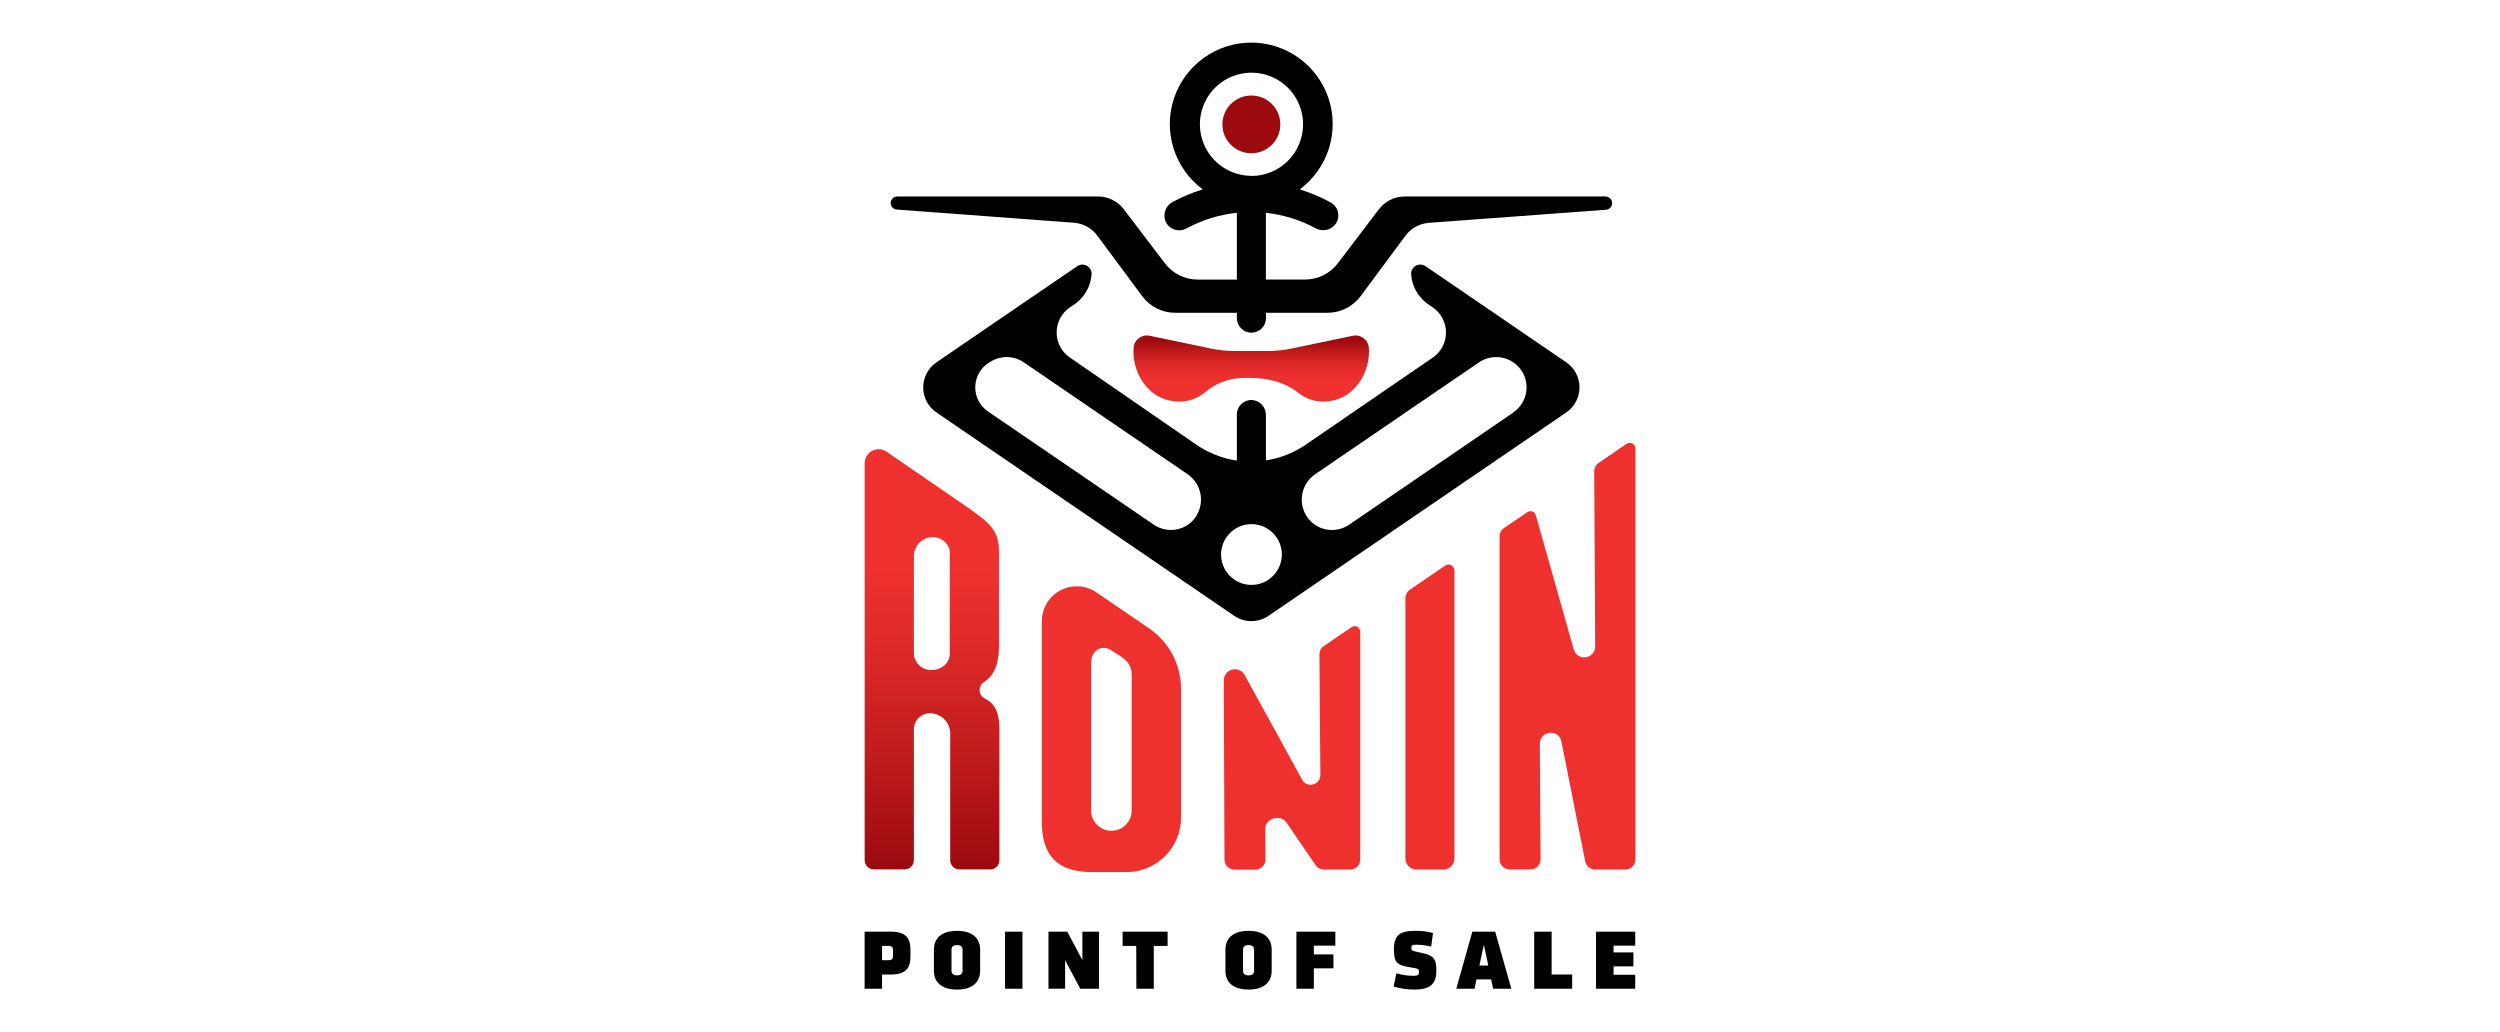 <svg width="528" height="218" viewBox="0 0 528 218" fill="none" xmlns="http://www.w3.org/2000/svg">
<path d="M188.255 196.771C191.241 196.771 192.283 198.15 192.283 200.425V202.162C192.283 204.443 191.241 205.815 188.255 205.815H186.29V208.821H182.607V196.771H188.255ZM186.29 202.796H187.621C188.366 202.796 188.6 202.506 188.6 201.907V200.659C188.6 200.066 188.366 199.777 187.621 199.777H186.29V202.796Z" fill="#010101"/>
<path d="M197.241 205.023V200.57C197.241 198.254 198.751 196.593 202.124 196.593C205.496 196.593 207.006 198.254 207.006 200.57V205.023C207.006 207.339 205.496 209 202.124 209C198.751 209 197.241 207.339 197.241 205.023ZM203.289 200.57C203.289 199.977 202.944 199.598 202.124 199.598C201.303 199.598 200.958 199.977 200.958 200.57V205.023C200.958 205.616 201.303 205.995 202.124 205.995C202.944 205.995 203.289 205.616 203.289 205.023V200.57Z" fill="#010101"/>
<path d="M212.261 196.771H215.944V208.821H212.261V196.771Z" fill="#010101"/>
<path d="M221.433 196.771H225.405L228.598 202.775V196.771H232.115V208.821H228.157L224.95 202.796V208.8H221.433V196.771Z" fill="#010101"/>
<path d="M239.97 199.777H237.088V196.771H246.598V199.777H243.68V208.821H240.005L239.97 199.777Z" fill="#010101"/>
<path d="M258.811 205.023V200.57C258.811 198.254 260.321 196.593 263.693 196.593C267.066 196.593 268.576 198.254 268.576 200.57V205.023C268.576 207.339 267.066 209 263.693 209C260.321 209 258.811 207.339 258.811 205.023ZM264.859 200.57C264.859 199.977 264.514 199.598 263.693 199.598C262.873 199.598 262.528 199.977 262.528 200.57V205.023C262.528 205.616 262.873 205.995 263.693 205.995C264.514 205.995 264.859 205.616 264.859 205.023V200.57Z" fill="#010101"/>
<path d="M273.803 208.821V196.771H282.024V199.722H277.486V201.569H281.624V204.512H277.486V208.821H273.803Z" fill="#010101"/>
<path d="M294.326 208.352L294.926 205.56C296.074 205.905 297.265 206.084 298.464 206.091C299.409 206.091 299.685 205.946 299.685 205.312C299.685 204.678 299.588 204.568 298.043 204.333C295.105 203.878 294.395 203.375 294.395 200.515C294.395 197.495 295.636 196.593 298.933 196.593C300.187 196.567 301.439 196.721 302.65 197.047L302.271 199.901C301.24 199.668 300.189 199.541 299.133 199.522C298.243 199.522 298.078 199.646 298.078 200.177C298.078 200.708 298.112 200.825 299.643 201.114C302.802 201.714 303.36 202.362 303.36 205.037C303.36 207.794 302.05 209 298.719 209C297.231 208.998 295.751 208.78 294.326 208.352Z" fill="#010101"/>
<path d="M319.194 208.821H315.346L314.932 206.849H311.829L311.415 208.821H307.567L310.96 196.771H315.787L319.194 208.821ZM312.45 203.92H314.325L313.394 199.522L312.45 203.92Z" fill="#010101"/>
<path d="M324.021 196.771H327.704V205.815H332.042V208.821H324.021V196.771Z" fill="#010101"/>
<path d="M337.083 196.771H345.358V199.722H340.786V201.149H344.979V204.099H340.786V205.87H345.358V208.821H337.083V196.771Z" fill="#010101"/>
<path d="M202.606 183.612C202.097 183.612 201.609 183.411 201.248 183.052C200.888 182.692 200.684 182.205 200.682 181.696V154.923C200.679 153.789 200.225 152.702 199.421 151.901C198.617 151.1 197.528 150.65 196.393 150.65C195.499 150.653 194.643 151.009 194.01 151.641C193.377 152.272 193.019 153.127 193.014 154.02V181.696C193.01 182.204 192.806 182.691 192.446 183.05C192.086 183.408 191.598 183.611 191.09 183.612H184.538C184.029 183.612 183.541 183.411 183.18 183.052C182.82 182.692 182.616 182.205 182.614 181.696V97.814C182.618 97.032 182.931 96.283 183.485 95.73C184.039 95.177 184.79 94.866 185.573 94.864C186.168 94.869 186.747 95.054 187.235 95.395L202.779 106.072C209.641 110.753 210.985 112.076 210.985 116.805V136.457C210.985 140.255 209.985 142.661 207.827 144.039C207.527 144.231 207.284 144.498 207.121 144.814C206.959 145.13 206.884 145.484 206.903 145.838C206.918 146.189 207.026 146.528 207.217 146.823C207.407 147.117 207.672 147.356 207.985 147.513C210.151 148.596 211.075 150.519 211.075 153.945V181.703C211.073 182.211 210.871 182.697 210.511 183.056C210.152 183.415 209.666 183.617 209.158 183.619L202.606 183.612ZM197.02 113.448C195.967 113.442 194.954 113.854 194.203 114.593C193.452 115.332 193.025 116.338 193.014 117.391V137.877C193.01 138.369 193.108 138.857 193.3 139.31C193.492 139.763 193.776 140.172 194.133 140.511C194.489 140.85 194.912 141.112 195.374 141.282C195.837 141.451 196.329 141.524 196.82 141.496C197.743 141.508 198.64 141.198 199.358 140.62C199.755 140.288 200.073 139.871 200.286 139.4C200.5 138.928 200.605 138.415 200.593 137.898V116.529C200.578 116.091 200.447 115.666 200.213 115.295C199.896 114.728 199.431 114.257 198.868 113.932C198.304 113.607 197.664 113.44 197.014 113.448H197.02Z" fill="url(#paint0_linear)"/>
<path d="M230.66 184.185C223.412 184.185 220.04 180.821 220.04 173.597V131.15C220.044 130.183 220.238 129.227 220.611 128.336C220.985 127.444 221.531 126.635 222.217 125.955C222.904 125.274 223.718 124.736 224.613 124.37C225.508 124.004 226.466 123.818 227.433 123.822C228.912 123.824 230.355 124.276 231.571 125.118L242.673 132.701C244.759 134.124 246.465 136.034 247.644 138.266C248.823 140.498 249.439 142.984 249.439 145.508V172.673C249.439 174.188 249.14 175.688 248.559 177.087C247.978 178.486 247.126 179.756 246.053 180.825C244.98 181.895 243.707 182.742 242.305 183.319C240.904 183.895 239.403 184.189 237.887 184.185H230.66ZM233.081 136.83C231.55 136.83 230.44 138.174 230.44 140.028V171.343C230.484 172.45 230.955 173.496 231.754 174.263C232.553 175.03 233.618 175.459 234.726 175.459C235.833 175.459 236.898 175.03 237.697 174.263C238.496 173.496 238.967 172.45 239.012 171.343V142.771C239.012 141.138 238.625 139.876 236.701 138.636L234.357 137.133L234.281 137.098C233.904 136.924 233.495 136.833 233.081 136.83Z" fill="url(#paint1_linear)"/>
<path d="M279.582 183.648C279.276 183.648 278.973 183.582 278.695 183.455C278.416 183.327 278.169 183.142 277.968 182.91L271.762 173.797C270.486 171.84 267.121 172.777 267.224 175.176L267.265 181.511C267.269 181.792 267.217 182.072 267.112 182.333C267.007 182.594 266.851 182.832 266.654 183.032C266.456 183.233 266.221 183.392 265.961 183.502C265.702 183.611 265.423 183.667 265.141 183.668H260.742C260.179 183.668 259.639 183.446 259.24 183.049C258.84 182.653 258.614 182.115 258.611 181.552L258.466 143.702C258.464 143.18 258.637 142.672 258.956 142.258C259.276 141.845 259.724 141.549 260.23 141.419C260.737 141.289 261.272 141.33 261.751 141.538C262.231 141.745 262.628 142.107 262.879 142.565L275.148 164.926C275.405 165.262 275.758 165.512 276.162 165.641C276.565 165.769 276.998 165.772 277.402 165.647C277.806 165.522 278.163 165.277 278.423 164.943C278.684 164.61 278.835 164.204 278.858 163.782L278.665 138.215C278.658 137.867 278.739 137.523 278.9 137.215C279.062 136.906 279.299 136.643 279.589 136.451L285.451 132.446C285.626 132.326 285.831 132.256 286.043 132.243C286.256 132.231 286.467 132.276 286.656 132.374C286.844 132.473 287.002 132.621 287.113 132.802C287.224 132.983 287.284 133.192 287.285 133.404V181.525C287.285 182.088 287.061 182.628 286.663 183.026C286.265 183.424 285.724 183.648 285.161 183.648H279.582Z" fill="url(#paint2_linear)"/>
<path d="M336.869 183.647C336.38 183.643 335.908 183.47 335.532 183.159C335.155 182.848 334.897 182.417 334.8 181.938L329.773 156.613C329.68 156.087 329.402 155.612 328.99 155.272C328.578 154.933 328.059 154.75 327.525 154.759C326.899 154.76 326.299 155.007 325.856 155.448C325.644 155.663 325.478 155.919 325.366 156.199C325.255 156.48 325.201 156.78 325.208 157.082L325.373 181.49C325.374 181.77 325.32 182.047 325.214 182.306C325.107 182.564 324.951 182.8 324.754 182.998C324.557 183.196 324.322 183.354 324.064 183.462C323.806 183.57 323.529 183.626 323.249 183.627H318.842C318.278 183.627 317.737 183.403 317.338 183.005C316.939 182.607 316.713 182.067 316.711 181.504V113.262C316.712 112.917 316.797 112.577 316.959 112.271C317.121 111.966 317.356 111.705 317.642 111.512L322.58 108.168C322.772 108.034 323.001 107.962 323.235 107.962C323.492 107.96 323.741 108.043 323.946 108.197C324.15 108.352 324.298 108.569 324.366 108.816L332.38 137.161C332.507 137.646 332.794 138.075 333.194 138.378C333.594 138.682 334.084 138.843 334.586 138.836C334.895 138.836 335.201 138.775 335.486 138.657C335.771 138.538 336.03 138.365 336.248 138.146C336.461 137.933 336.628 137.678 336.74 137.399C336.853 137.12 336.908 136.821 336.904 136.52L336.697 99.525C336.697 99.178 336.781 98.836 336.944 98.53C337.106 98.224 337.341 97.962 337.628 97.767L343.524 93.734C343.726 93.594 343.968 93.522 344.214 93.528C344.525 93.528 344.824 93.651 345.045 93.87C345.266 94.09 345.391 94.388 345.393 94.699V181.524C345.393 182.087 345.169 182.627 344.771 183.026C344.372 183.424 343.832 183.647 343.269 183.647H336.869Z" fill="url(#paint3_linear)"/>
<path d="M299.154 183.647C298.534 183.647 297.939 183.401 297.501 182.963C297.062 182.524 296.816 181.93 296.816 181.31V126.414C296.816 126.035 296.908 125.662 297.085 125.327C297.261 124.992 297.517 124.705 297.83 124.491L305.202 119.459C305.404 119.316 305.644 119.237 305.891 119.231C306.232 119.231 306.559 119.366 306.801 119.607C307.042 119.847 307.179 120.173 307.181 120.514V181.31C307.181 181.93 306.935 182.524 306.496 182.963C306.058 183.401 305.463 183.647 304.843 183.647H299.154Z" fill="url(#paint4_linear)"/>
<path d="M330.793 76.523L301.078 56.223C300.785 56.022 300.444 55.905 300.09 55.884C299.736 55.863 299.383 55.939 299.069 56.103C298.755 56.268 298.491 56.515 298.307 56.818C298.123 57.12 298.024 57.467 298.023 57.822C298.092 59.031 298.421 60.211 298.988 61.281C299.554 62.351 300.345 63.288 301.305 64.025L302.602 64.935C303.464 65.524 304.169 66.314 304.656 67.236C305.143 68.159 305.398 69.186 305.398 70.229C305.398 71.272 305.143 72.3 304.656 73.222C304.169 74.145 303.464 74.935 302.602 75.523L275.817 93.886C273.288 95.627 270.397 96.772 267.362 97.236V87.683C267.375 86.905 267.101 86.151 266.592 85.563C266.083 84.975 265.375 84.596 264.603 84.498C264.176 84.456 263.745 84.503 263.338 84.637C262.93 84.771 262.556 84.989 262.237 85.277C261.919 85.564 261.665 85.915 261.49 86.307C261.316 86.699 261.225 87.123 261.224 87.552V97.278C258.136 96.82 255.194 95.66 252.625 93.886L225.957 75.509C225.095 74.921 224.39 74.131 223.902 73.209C223.415 72.286 223.16 71.259 223.16 70.216C223.16 69.172 223.415 68.145 223.902 67.222C224.39 66.3 225.095 65.51 225.957 64.922L227.274 64.025C228.233 63.286 229.021 62.35 229.586 61.279C230.152 60.209 230.48 59.03 230.55 57.822C230.547 57.468 230.449 57.123 230.265 56.821C230.081 56.519 229.818 56.273 229.505 56.109C229.192 55.945 228.841 55.869 228.488 55.889C228.135 55.909 227.794 56.024 227.502 56.223L197.779 76.523C196.917 77.111 196.212 77.901 195.725 78.823C195.237 79.746 194.982 80.773 194.982 81.817C194.982 82.86 195.237 83.887 195.725 84.81C196.212 85.732 196.917 86.522 197.779 87.11L260.652 130.054C261.722 130.788 262.989 131.181 264.286 131.181C265.584 131.181 266.851 130.788 267.921 130.054L330.793 87.11C331.655 86.522 332.361 85.732 332.848 84.81C333.335 83.887 333.59 82.86 333.59 81.817C333.59 80.773 333.335 79.746 332.848 78.823C332.361 77.901 331.655 77.111 330.793 76.523ZM252.776 108.803C252.315 109.595 251.686 110.277 250.935 110.802C249.863 111.533 248.595 111.924 247.297 111.924C245.999 111.924 244.732 111.533 243.66 110.802L208.661 86.897C207.806 86.314 207.111 85.526 206.641 84.605C206.171 83.683 205.941 82.659 205.972 81.625C206.003 80.591 206.294 79.581 206.818 78.69C207.342 77.798 208.083 77.053 208.972 76.523L209.323 76.316C210.373 75.691 211.58 75.378 212.802 75.415C214.023 75.451 215.209 75.836 216.22 76.523L250.908 100.214C252.237 101.153 253.165 102.558 253.506 104.149C253.848 105.74 253.577 107.402 252.749 108.803H252.776ZM267.948 122.41C266.877 123.14 265.61 123.531 264.314 123.531C263.017 123.531 261.751 123.14 260.679 122.41C259.818 121.821 259.112 121.032 258.625 120.109C258.138 119.187 257.883 118.159 257.883 117.116C257.883 116.073 258.138 115.045 258.625 114.123C259.112 113.2 259.818 112.41 260.679 111.822C261.751 111.091 263.017 110.701 264.314 110.701C265.61 110.701 266.877 111.091 267.948 111.822C268.808 112.413 269.512 113.204 269.997 114.128C270.482 115.052 270.734 116.08 270.731 117.123C270.728 118.166 270.471 119.193 269.981 120.114C269.491 121.036 268.784 121.824 267.921 122.41H267.948ZM319.67 87.09L284.947 110.809C283.875 111.54 282.607 111.931 281.31 111.931C280.012 111.931 278.744 111.54 277.672 110.809C276.919 110.285 276.29 109.603 275.83 108.81C275.002 107.409 274.732 105.747 275.073 104.156C275.414 102.565 276.342 101.16 277.672 100.221L312.339 76.543C313.415 75.812 314.686 75.421 315.987 75.421C317.288 75.421 318.559 75.812 319.635 76.543C320.493 77.131 321.194 77.918 321.678 78.837C322.162 79.756 322.415 80.779 322.414 81.818C322.413 82.857 322.159 83.88 321.674 84.799C321.189 85.717 320.486 86.504 319.628 87.09H319.67Z" fill="black"/>
<path d="M339.021 41.499H296.657C295.608 41.499 294.573 41.741 293.633 42.206C292.693 42.671 291.873 43.347 291.237 44.18L282.561 55.595C281.751 56.666 280.704 57.534 279.501 58.132C278.299 58.73 276.974 59.041 275.631 59.041H267.355V44.945C271.003 45.338 274.542 46.431 277.775 48.164C278.411 48.535 279.152 48.684 279.882 48.59C280.612 48.495 281.29 48.161 281.81 47.64C282.133 47.292 282.373 46.876 282.512 46.422C282.652 45.968 282.686 45.488 282.614 45.019C282.542 44.549 282.364 44.102 282.095 43.711C281.825 43.32 281.471 42.995 281.058 42.76C278.973 41.621 276.778 40.697 274.507 40.003C277.413 37.849 279.567 34.835 280.66 31.387C281.754 27.94 281.732 24.236 280.598 20.801C279.463 17.367 277.274 14.378 274.342 12.259C271.41 10.14 267.884 9 264.266 9C260.647 9 257.121 10.14 254.189 12.259C251.257 14.378 249.068 17.367 247.934 20.801C246.799 24.236 246.777 27.94 247.871 31.387C248.964 34.835 251.118 37.849 254.025 40.003C251.853 40.664 249.751 41.537 247.749 42.608C247.001 42.981 246.422 43.625 246.131 44.408C245.841 45.192 245.859 46.057 246.184 46.827C246.369 47.22 246.633 47.571 246.96 47.858C247.286 48.145 247.669 48.361 248.083 48.494C248.497 48.627 248.934 48.672 249.366 48.629C249.799 48.585 250.218 48.453 250.597 48.24C253.89 46.457 257.5 45.337 261.224 44.945V59.048H252.949C251.606 59.047 250.282 58.735 249.079 58.137C247.877 57.539 246.829 56.672 246.018 55.602L237.343 44.187C236.707 43.35 235.886 42.673 234.945 42.206C234.003 41.74 232.966 41.498 231.915 41.499H189.552C189.186 41.483 188.829 41.614 188.559 41.861C188.29 42.109 188.13 42.453 188.114 42.819C188.098 43.184 188.229 43.541 188.477 43.811C188.724 44.08 189.069 44.24 189.435 44.256L226.888 47.048C227.854 47.131 228.79 47.421 229.635 47.896C230.479 48.372 231.212 49.023 231.784 49.805L241.225 62.543C242.035 63.634 243.09 64.521 244.304 65.131C245.518 65.742 246.859 66.059 248.218 66.059H261.224V67.189C261.224 68.004 261.548 68.786 262.125 69.363C262.702 69.939 263.484 70.263 264.3 70.263C265.116 70.263 265.898 69.939 266.475 69.363C267.052 68.786 267.376 68.004 267.376 67.189V66.059H280.375C281.735 66.06 283.076 65.743 284.29 65.132C285.505 64.522 286.559 63.635 287.368 62.543L296.802 49.825C297.375 49.044 298.108 48.394 298.952 47.918C299.797 47.443 300.733 47.153 301.698 47.068L339.152 44.304C339.524 44.287 339.874 44.122 340.125 43.847C340.376 43.572 340.507 43.208 340.49 42.836C340.472 42.464 340.308 42.114 340.032 41.863C339.757 41.612 339.393 41.481 339.021 41.499ZM264.293 37.135C262.139 37.131 260.034 36.489 258.245 35.29C256.456 34.091 255.063 32.388 254.241 30.398C253.42 28.407 253.207 26.218 253.63 24.107C254.053 21.996 255.092 20.057 256.617 18.536C258.141 17.015 260.083 15.98 262.196 15.561C264.309 15.143 266.499 15.359 268.488 16.184C270.478 17.009 272.179 18.405 273.375 20.196C274.571 21.986 275.21 24.091 275.21 26.244C275.212 27.678 274.931 29.098 274.383 30.423C273.835 31.748 273.031 32.952 272.017 33.967C271.003 34.981 269.799 35.785 268.474 36.334C267.148 36.882 265.728 37.164 264.293 37.163V37.135Z" fill="black"/>
<path d="M254.328 82.988C256.585 81.023 259.454 79.902 262.445 79.817H264.017C267.852 79.817 271.472 80.768 274.251 83.016C275.174 83.742 276.238 84.267 277.376 84.558C278.514 84.849 279.7 84.899 280.858 84.704C286.127 84.015 289.52 78.597 289.099 73.365C289.055 72.969 288.927 72.586 288.724 72.243C288.522 71.899 288.248 71.602 287.923 71.372C287.597 71.141 287.226 70.982 286.835 70.905C286.443 70.828 286.04 70.835 285.651 70.925L272.755 73.613C271.086 73.963 269.385 74.139 267.679 74.137H260.845C259.137 74.139 257.434 73.963 255.763 73.613L242.867 70.925C242.478 70.834 242.074 70.826 241.682 70.903C241.29 70.979 240.919 71.138 240.593 71.369C240.267 71.6 239.993 71.897 239.791 72.241C239.589 72.585 239.462 72.968 239.418 73.365C238.991 78.597 242.391 84.029 247.659 84.704C248.829 84.904 250.028 84.855 251.178 84.559C252.327 84.263 253.401 83.728 254.328 82.988Z" fill="url(#paint5_linear)"/>
<path d="M264.286 32.373C267.665 32.373 270.403 29.641 270.403 26.272C270.403 22.903 267.665 20.172 264.286 20.172C260.908 20.172 258.169 22.903 258.169 26.272C258.169 29.641 260.908 32.373 264.286 32.373Z" fill="url(#paint6_linear)"/>
<defs>
<linearGradient id="paint0_linear" x1="196.841" y1="183.612" x2="196.841" y2="94.864" gradientUnits="userSpaceOnUse">
<stop stop-color="#9C0A0E"/>
<stop offset="0.3" stop-color="#C41D1E"/>
<stop offset="0.57" stop-color="#E22C2A"/>
<stop offset="0.72" stop-color="#EE312F"/>
</linearGradient>
<linearGradient id="paint1_linear" x1="9556.16" y1="28433.9" x2="9556.16" y2="23147.9" gradientUnits="userSpaceOnUse">
<stop stop-color="#9C0A0E"/>
<stop offset="0.3" stop-color="#C41D1E"/>
<stop offset="0.57" stop-color="#E22C2A"/>
<stop offset="0.72" stop-color="#EE312F"/>
</linearGradient>
<linearGradient id="paint2_linear" x1="11005.5" y1="24211.4" x2="11005.5" y2="20376" gradientUnits="userSpaceOnUse">
<stop stop-color="#9C0A0E"/>
<stop offset="0.3" stop-color="#C41D1E"/>
<stop offset="0.57" stop-color="#E22C2A"/>
<stop offset="0.72" stop-color="#EE312F"/>
</linearGradient>
<linearGradient id="paint3_linear" x1="13430.7" y1="42289.6" x2="13430.7" y2="30510.9" gradientUnits="userSpaceOnUse">
<stop stop-color="#9C0A0E"/>
<stop offset="0.3" stop-color="#C41D1E"/>
<stop offset="0.57" stop-color="#E22C2A"/>
<stop offset="0.72" stop-color="#EE312F"/>
</linearGradient>
<linearGradient id="paint4_linear" x1="4599.66" y1="30279.9" x2="4599.66" y2="24260.3" gradientUnits="userSpaceOnUse">
<stop stop-color="#9C0A0E"/>
<stop offset="0.3" stop-color="#C41D1E"/>
<stop offset="0.57" stop-color="#E22C2A"/>
<stop offset="0.72" stop-color="#EE312F"/>
</linearGradient>
<linearGradient id="paint5_linear" x1="264.286" y1="84.794" x2="264.286" y2="70.863" gradientUnits="userSpaceOnUse">
<stop offset="0.3" stop-color="#EE312F"/>
<stop offset="0.42" stop-color="#E92E2D"/>
<stop offset="0.58" stop-color="#D92727"/>
<stop offset="0.75" stop-color="#C01B1C"/>
<stop offset="0.93" stop-color="#9C0A0E"/>
</linearGradient>
<linearGradient id="paint6_linear" x1="4667.75" y1="3055.34" x2="4667.75" y2="2839.27" gradientUnits="userSpaceOnUse">
<stop offset="0.3" stop-color="#EE312F"/>
<stop offset="0.42" stop-color="#E92E2D"/>
<stop offset="0.58" stop-color="#D92727"/>
<stop offset="0.75" stop-color="#C01B1C"/>
<stop offset="0.93" stop-color="#9C0A0E"/>
</linearGradient>
</defs>
</svg>
